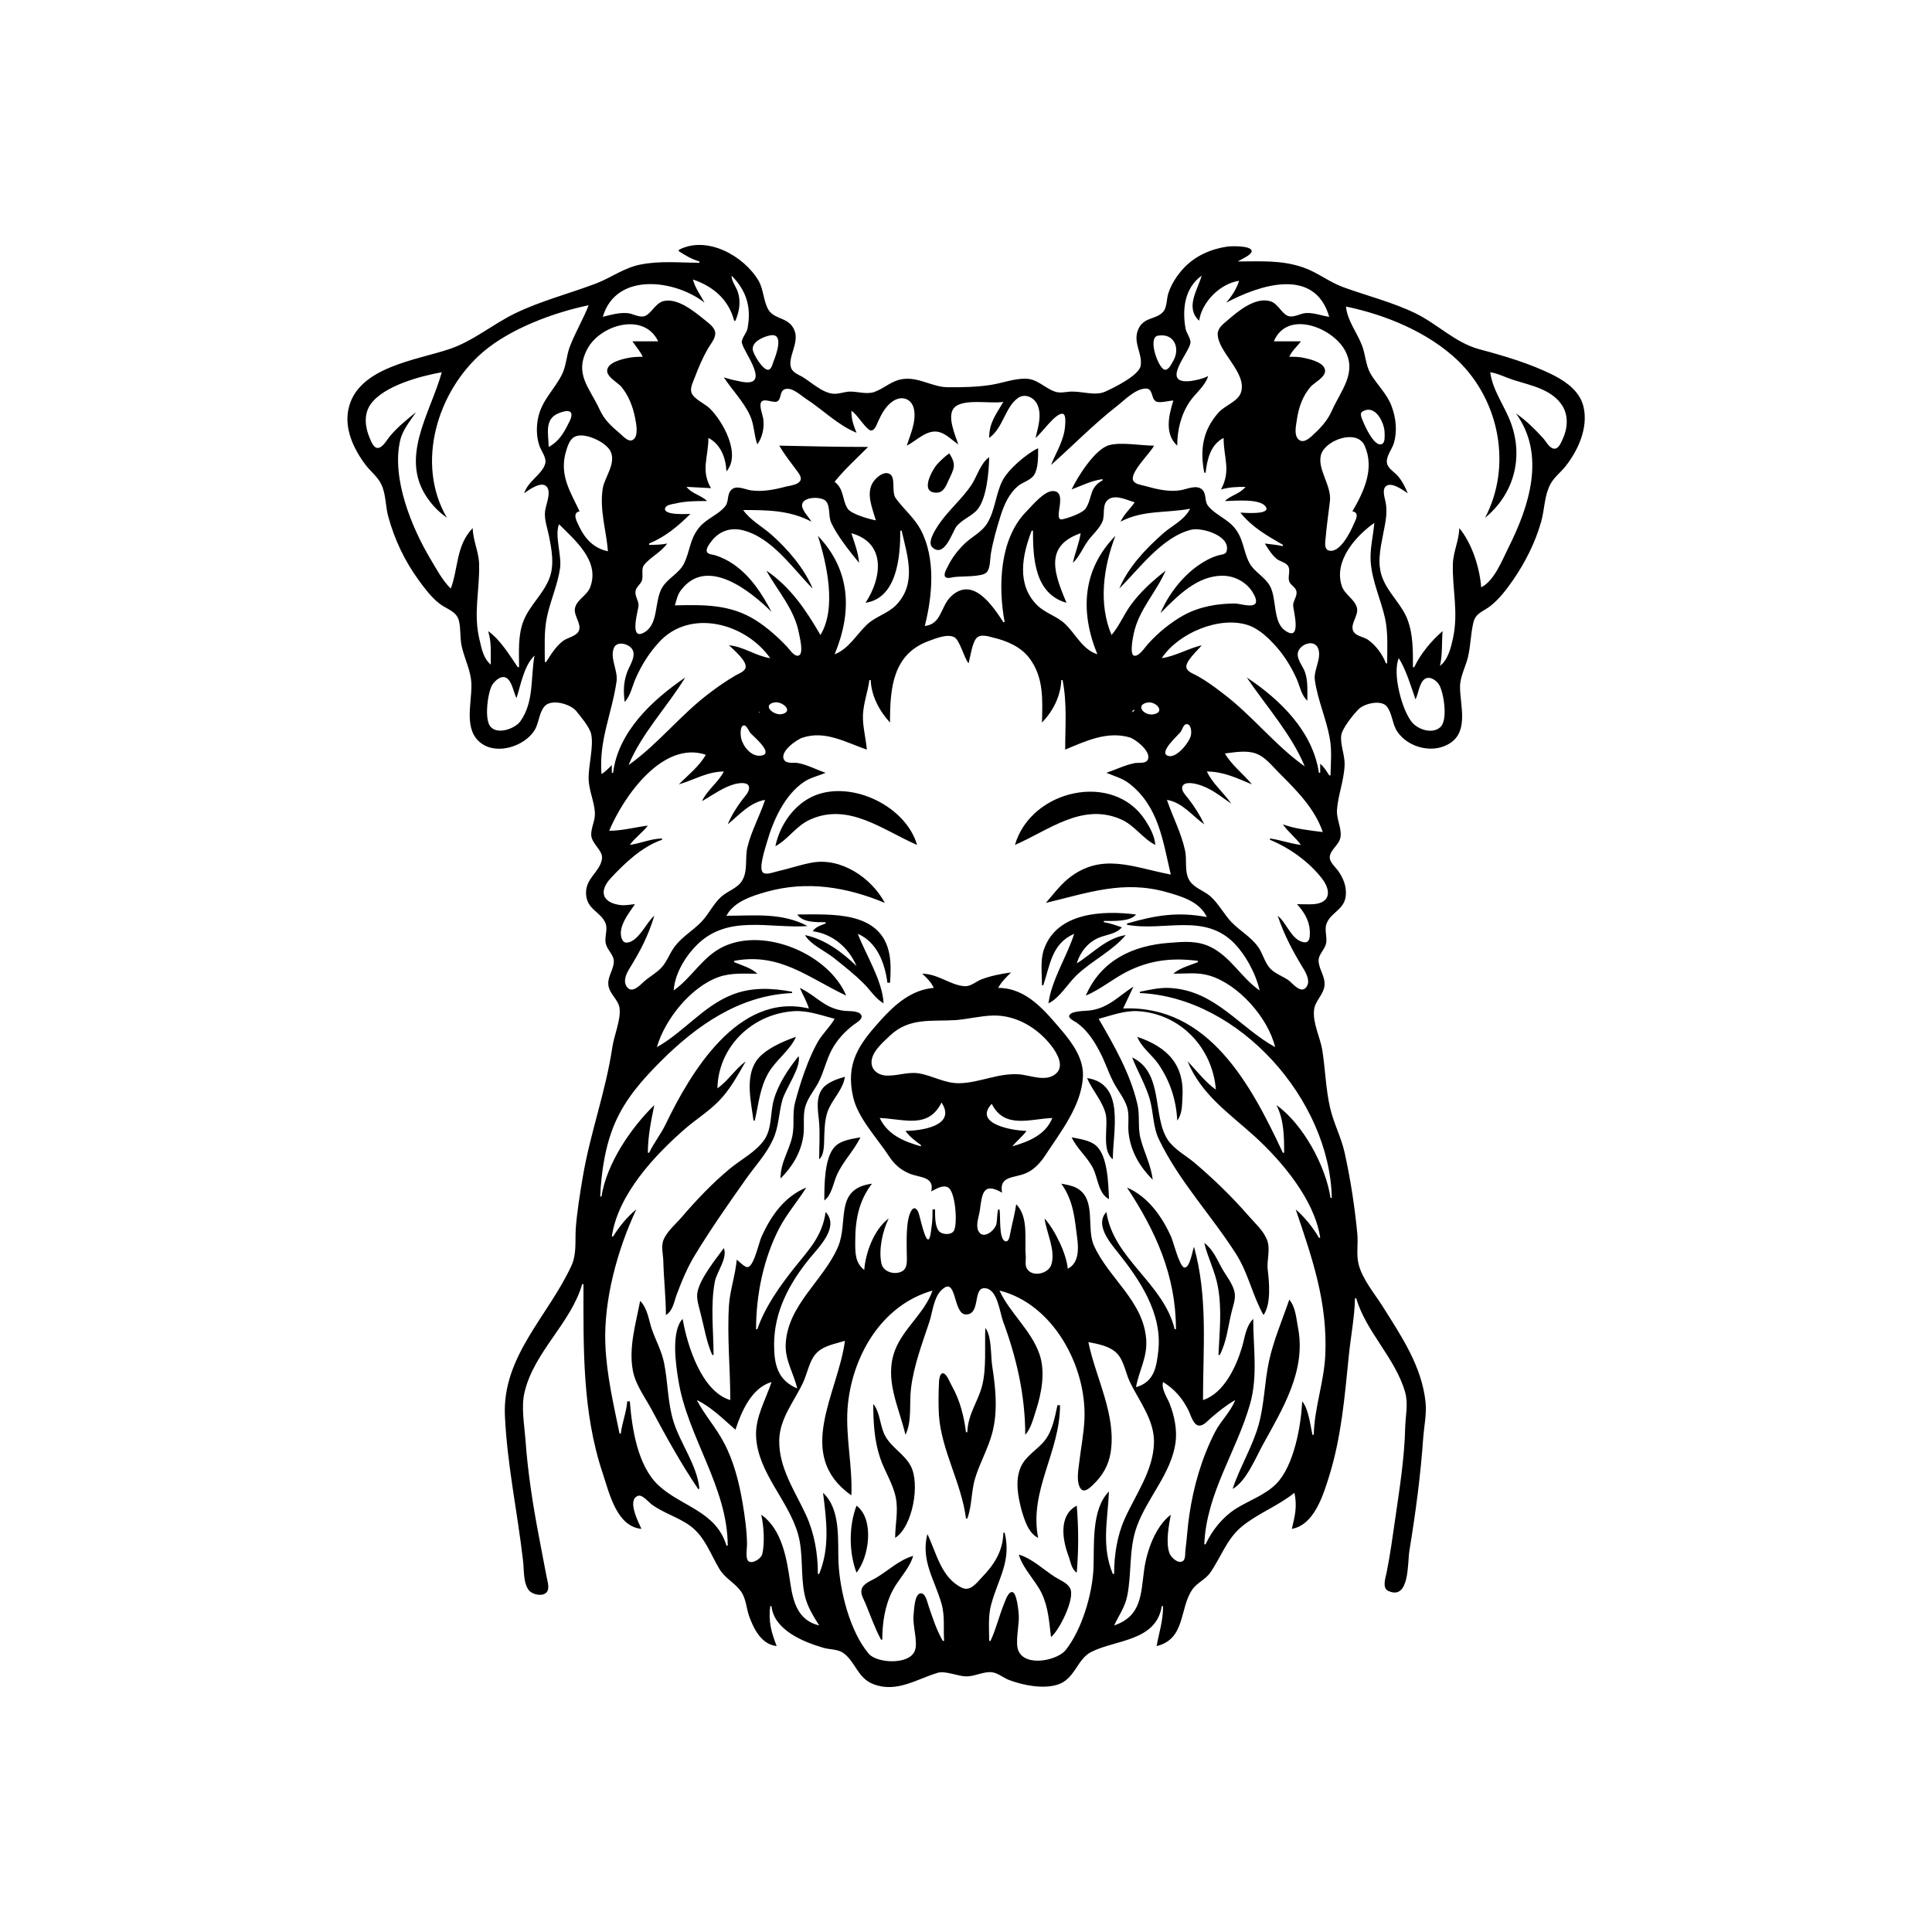 <?xml version="1.0" encoding="UTF-8"?>
<svg xmlns="http://www.w3.org/2000/svg" xmlns:xlink="http://www.w3.org/1999/xlink" width="1500pt" height="1500pt" viewBox="0 0 1500 1500" version="1.1">
<g id="surface1">
<path style=" stroke:none;fill-rule:nonzero;fill:rgb(0%,0%,0%);fill-opacity:1;" d="M 527 194 L 527 195 C 531.996 198.297 537.227 201.336 543 203 L 543 204 C 527.355 204 512.594 202.312 497 205.449 C 484.371 208 474.785 215.422 463 220 C 442 228 420.23 233.473 400 243.258 C 382.57 251.691 367.441 264.773 349 271 C 323.258 279.684 278 285 270.68 317 C 267 332.707 274.621 348.754 283.898 361 C 287.762 366.098 293.289 370.164 296 376 C 299.77 383.715 299.191 393 301.426 401 C 306.27 418.719 313.969 435.094 324.746 450 C 329.371 456.398 334.754 463.598 341 468.473 C 346.605 473 354.418 474.297 356.316 482.004 C 357.914 488.496 356.984 495.395 358.5 502 C 360.828 512.148 366 521.371 366 532 C 366.223 546.695 359.629 567.172 374 577.352 C 386.473 586.18 407.371 579.227 415 567 C 418.508 561.391 418.43 553.293 422.852 548.316 C 428.25 542.25 443 546.68 447.391 552.043 C 450.914 556.48 457.82 564.539 459 570.016 C 461 579.598 456.953 593.793 457 604 C 457 613.434 461.391 622 461.891 631 C 462.211 637 459 642.16 459 648 C 459.172 655.293 468.496 660.246 467.352 667 C 465.602 677.352 454.496 681.695 455 694 C 455.594 706.492 466.59 707.715 470.242 717.094 C 472 722 469 728 470.43 733 C 471.742 738.023 476.898 741.484 476.566 747 C 476.191 753.223 471.508 758.547 472.367 765 C 473.277 771.812 480 776 481 782.574 C 482.223 791.441 476.754 804 475.422 813 C 470.305 847.562 458.176 879.781 452.434 914 C 450.23 927.148 448 940.699 447 954 C 446.41 964 447.867 973.625 443.512 983 C 425.445 1022 390 1053 392 1099 C 393.695 1136.816 401.672 1173.543 406 1211 C 407 1218.059 405.988 1229 410.703 1234.773 C 413.324 1238.012 421 1239.77 424.254 1236.398 C 426.914 1233.625 425.203 1228.273 424.551 1225 C 422.555 1215.012 420.734 1205.004 418.805 1195 C 413.828 1169.215 409.715 1143.18 407.91 1117 C 407 1105.492 404.574 1092.312 407.234 1081 C 414.68 1049.383 443.215 1027.496 452 997 L 453 997 C 453 1046.465 452 1096.457 468 1144 C 473 1159.094 478.742 1185.266 498 1187 C 496 1182.469 486.367 1164.355 495.418 1161.348 C 498.812 1160.219 503.566 1166.297 506 1168.074 C 515.27 1174.832 526.766 1178 536 1184.762 C 547.281 1193.164 551.523 1206.383 558.453 1218 C 562.918 1225.484 570.195 1228.652 575 1235.184 C 579.211 1240.551 579.426 1248.766 581.695 1255 C 585.32 1265 591.355 1276.801 603 1278 C 598.734 1267 596.508 1258.824 598 1247 L 599 1247 C 600.895 1265.508 623.531 1274.695 639 1279.277 C 644 1280.797 650.566 1280.254 654.957 1283.516 C 664.367 1290.5 665.762 1302.773 678 1307.531 C 696 1314.555 711.535 1303.746 728 1298.766 C 734 1297 743.461 1301.398 750 1301.547 C 756.742 1301.695 763.438 1297.637 770 1298.316 C 774.828 1298.816 779.418 1303 784 1304.562 C 794.844 1308.523 809.676 1311.469 821 1308 C 834.602 1303.715 836 1288.5 847 1282.688 C 865.613 1273 897.707 1274.531 902 1247 L 903 1247 C 903 1258.645 899.977 1267 898 1278 C 920.609 1272.566 915.562 1248.75 925.727 1234.09 C 929.406 1228.785 935.891 1226.391 939.641 1221 C 948 1209 952.301 1195.074 964 1185.324 C 976.48 1175 992.27 1169.262 1005 1159 C 1007.227 1169.789 1005.434 1176.48 1003 1187 C 1020.352 1184 1027.418 1160.648 1031.973 1146 C 1041.445 1115.559 1044 1084.523 1047.172 1053 C 1048.605 1038.148 1051.691 1023 1052 1008 L 1053 1008 C 1060.496 1034.02 1083.348 1054.266 1090.961 1081 C 1093.477 1090 1091.234 1099.059 1091 1108 C 1090.43 1132 1086.68 1155.352 1083.27 1179 C 1081.258 1193 1079.316 1207.148 1076.551 1221 C 1075.715 1225.199 1072.84 1233 1078 1235.258 C 1094.523 1242.664 1092.719 1213.352 1094.246 1204 C 1099 1175 1103 1145.422 1105 1116 C 1105.699 1107.137 1107.676 1098 1106.828 1089 C 1104 1060.793 1088 1037.383 1073.32 1014 C 1067 1004.121 1058 993.375 1054.926 982 C 1052.828 974.246 1054.582 966 1053.828 958 C 1051.82 937 1048.566 915.707 1043.984 895 C 1041.328 883 1035.402 872.004 1032.652 860 C 1029.254 845.172 1029 830 1026.566 815 C 1024.934 805.305 1019 794 1020.254 784 C 1021 777 1027.723 772.215 1028.363 765 C 1028.977 758.105 1023.98 752.59 1023.746 746 C 1023.57 741.156 1028.25 737.555 1029.441 733 C 1030.793 728 1028 722 1029.934 717.094 C 1033.203 708.203 1044 706.449 1044.906 695 C 1045.445 688.008 1042.883 681.586 1038.84 676 C 1036.656 673 1031.898 669.105 1032.441 665 C 1033.254 659 1040.379 655.711 1040.879 649 C 1041.391 642.191 1037.672 636 1038 629 C 1038.816 617.258 1043.488 606.051 1043.961 594 C 1044.258 586.379 1040.484 578.438 1041.316 571 C 1041.922 565.641 1051.199 554.004 1055.211 550.277 C 1059.539 546.258 1072 543.148 1076.527 548.293 C 1081 553.605 1080.871 562.121 1084.852 568 C 1093.582 581 1114 585.789 1126.957 576.199 C 1140.262 566.336 1133.41 546.66 1133.574 533 C 1133.672 525 1137.961 517.676 1139.766 510 C 1141.852 501.121 1141.781 492 1144 483 C 1145.898 475.746 1151.699 474.766 1157 470.609 C 1163.844 465.246 1169.332 458.078 1174.277 451 C 1183.969 437.129 1191.965 421.32 1196.57 405 C 1199.23 395.574 1199 384.797 1203.676 376 C 1206.543 370.531 1211.711 366.789 1215.48 362 C 1225.293 349.551 1233.188 332.191 1229.473 316 C 1226.809 304.41 1217 297 1207 291.758 C 1188.348 282.266 1168 276.359 1148 271 C 1129.539 265.789 1115.91 251.504 1099 243.258 C 1081 234.547 1061.602 229.77 1043 223 C 1032 219 1023 211.543 1012 207.695 C 994.926 201.738 978.582 203 961 203 C 963.23 201.523 971.793 198 971.793 195 C 971.793 190.539 955.754 191.035 953 191.43 C 940.352 193.234 928 198.605 919.172 208.039 C 913.812 213.727 909.402 220.535 907 228 C 905.754 232.004 906 238.438 903.398 241.695 C 897.762 248.586 887.848 245.609 883.613 256 C 879.422 266.289 887.234 274.453 885.59 284 C 884.297 291.508 864.566 301.184 858 304.094 C 850.348 307.488 840.211 303.812 832 304.016 C 827.617 304.121 823.277 305.547 819 304.027 C 810.57 301.039 805.559 294.117 796 294.004 C 786.945 294 778.812 297.238 770 298.715 C 759 300.547 747 300.715 736 300.66 C 724.27 300.602 713.973 293 702 294.172 C 692.391 295.117 687.418 301.148 679 304.262 C 673.172 306.414 666 304 660 304.016 C 655.656 304.117 651.301 306.035 647 305.695 C 638.465 305.02 630 296.832 623 292.605 C 620 291 615.766 289.234 614.363 286 C 611 278.051 620.535 266.703 617 257 C 613 246.098 602 248.465 596.938 241 C 592.738 234.578 593 225 588.98 218 C 577.535 198.566 548.793 182.562 527 194 M 961 203 L 960 204 L 961 203 M 568 214 C 579.664 225.766 583.484 238.73 580.383 255 C 579.723 258.461 576 262.367 575.918 265.453 C 575.75 271.184 598 298.125 579 296.812 C 576.652 296.652 574.293 296.082 572 295.574 C 568.637 295 565.312 294 562 293 C 568.547 303 577.645 312.141 582.484 323 C 585.609 330.008 585.387 338 588 345 C 592 339.379 593.551 332 592.57 325 C 592 321.809 589.523 315.629 590.777 312.602 C 592.492 308.465 600.473 313.238 603.438 311.672 C 607 309.715 605 303.012 610 302 C 615.383 300.789 621.984 307.172 626 309.785 C 639.262 318.422 650.188 329.832 665 336 C 662.594 330.133 661 325.398 661 319 C 665.262 321.004 673 334.82 676.637 334.23 C 679.469 333.762 680.855 329.184 681.855 327 C 684.508 321.23 687.656 315.367 693 311.652 C 700 306.762 708 309.336 709.672 318 C 711.379 327.484 706.863 337.195 704 346 C 711.922 342.059 720.227 332.43 730 335.703 C 735.23 337.453 739.465 342.004 744 345 C 741.789 338.199 734.953 323.082 740.742 316.652 C 747.777 309 769.414 313.777 779 312 C 773.223 322.004 768 328 768 340 C 778.871 332.277 780.258 316.258 790.328 309.008 C 795.668 305.164 802.785 308.504 805.348 314.016 C 809.18 322.273 805.887 331.75 804 340 C 808.707 336.414 819 321.207 824.695 321.207 C 828 321.207 827 329 826.91 331 C 826 342.086 820 351.031 816 361 C 833 346.031 849 329.43 867 315.426 C 872.918 310.805 881 302.297 888.98 301.676 C 895.672 301.152 893.332 309.449 897.562 311.672 C 900.5 313.219 907.547 311.012 911 311 C 907.371 322.422 904 337 914 346 C 914 334.086 916.863 322.016 923.598 312 C 928.227 305.113 935.418 300.086 938 292 C 935 293.473 932.223 294.34 929 295 C 926.68 295.469 924.367 296 922 296 C 902 296.805 923.324 273.695 924.273 266.172 C 924.676 263 921 258.418 920.438 255 C 917.816 240 919.664 223.598 933 214 C 929.762 225.242 920 238.762 931 249 C 933.191 234.367 947.34 220.195 962 218 C 960 224.445 956.316 230 952 235 C 976.953 221.719 1020.582 206.445 1032 246 C 1025.895 245.102 1020.293 242.723 1014 243.043 C 1009.777 243.262 1005.273 246.367 1001 245.59 C 995.363 244.516 992.684 235.645 986 233.793 C 974.324 230.559 961 241.781 953 248.73 C 949.902 251.395 945.559 254.477 945.441 259 C 945 273.09 968.836 289.617 963.383 305 C 961 311.645 950.902 315 946.301 320.039 C 933.719 334.023 931.547 349.191 935 367 L 936 367 C 937.348 356.406 939.75 345.336 950 340 C 950 355.656 955.957 365.074 948 380 C 954.414 378.195 960.375 378 967 378 C 962.688 383.496 955.809 384.336 951 389 C 957.828 389 978.578 386.648 982.824 393.598 C 986.699 400 965 398.043 963 398 C 972.422 409.598 983.391 415.641 996 423 L 996 424 C 991.43 423 986.66 422.59 982 422 C 984.605 426.152 987.227 430.543 991 433.723 C 993.629 436 998 436.426 999.973 439.305 C 1002.43 443.133 999.277 448 1001.219 452 C 1002.551 454.633 1006 456.059 1006.578 459.184 C 1007.215 463 1004 466.32 1003.996 470 C 1003.879 473 1011.512 499.703 997.328 489.254 C 988.215 482.539 991.277 464.426 986 455 C 982 447.746 973.656 444 970 437 C 965 427.457 965.695 418 957.816 409 C 952.242 402.656 942.621 399 937.859 392.609 C 935 389 936.895 383.742 933.566 380.316 C 929.266 376 922 379.648 917 380.535 C 907.699 382.18 897.922 379.824 889 377.289 C 886.359 376.539 881.66 376.035 880 373.488 C 876.312 367.453 893.305 351.672 896 346 C 885.816 346 870.566 343 861 345.668 C 850 348.812 836.66 370.191 832 380 C 839.883 377 847.547 373.141 856 372 L 856 373 C 845.574 378.426 848.242 386.543 842.977 394.723 C 840.598 398.414 829.32 402.234 825 403.152 C 816.504 405 829.742 382.105 817.945 381.254 C 810.883 380.738 801.402 392.551 797 397 C 776 418.172 774.824 455.117 780 483 L 779 483 C 770.773 470.57 755.312 446.699 738.184 463.215 C 730.215 471 731 484.652 718 486 C 724 462.434 726.602 433.223 714.676 411 C 709.762 402 701.613 395.285 695.559 387 C 691.852 382 695.711 370.828 690.836 368.043 C 686.23 365.41 680.535 370.574 678 374.09 C 672 383 677.383 394.707 680 404 C 674.984 403.105 660.727 399.156 658 394.773 C 653.562 387.523 655.684 380.262 648 374 C 655.633 364.535 665.359 355.641 674 347 C 650.859 347 628 346.477 605 346 C 609 352.789 613.645 358.684 618.336 365 C 619.914 367.129 623 370.703 621.184 373.488 C 619.328 376.277 613.977 377 611 377.625 C 601.91 380 592.43 382.047 583 380.699 C 578.328 380.031 571.598 376.332 567.652 380.438 C 564.324 384 565.98 389.102 563.258 392.777 C 558.535 399.152 548.812 402.562 543.301 409 C 535.199 418.461 535.949 428 530.82 438 C 527 445.242 518.492 449 514.215 456 C 507.953 466.297 511.449 483.727 500.996 490.508 C 487.598 499.199 495.801 473 495.789 470 C 495.777 466.207 492.848 462.809 493.422 459.016 C 493.922 455.715 497 454 498.258 451 C 499.734 447.25 497.574 442 500 438.727 C 504.672 432.695 513 429 518 422 C 513.301 423 508.77 423 504 423 L 504 422 C 516.551 416.777 526.461 408.535 536 399 C 533.258 399 514.301 400.344 516.461 394.32 C 517.34 392 521.871 391.375 524 391 C 532.277 389 540.562 389 549 389 C 544.191 384.336 537.312 383.496 533 378 L 552 379 C 543.898 365.117 550 355 550 340 C 559.641 345.008 563.547 355.586 564 366 C 575.684 352.562 561 326.746 550.996 317.039 C 547.297 313.465 538.531 309.742 536.836 304.816 C 535.605 301.238 538.18 296.301 539.426 293 C 542.238 285.547 545.473 278 549.426 271 C 551.422 267.516 555.254 263.188 555.328 259 C 555.41 254.32 550.203 251 547 248.262 C 539 241.832 526 231 515 233.805 C 508.215 235.598 505 245.355 498.957 245.746 C 494.922 246.008 491 243.406 487 243.094 C 480.68 242.605 474 244.43 468 246 C 478.41 210.625 524.66 217.328 547 235 C 543.832 229.047 539.664 223.605 538 217 C 553.848 222.395 565.711 232.598 570 249 L 571 249 C 573.93 241.805 575.324 234.66 572.945 227 C 571.59 222.629 567.953 218.594 568 214 M 457 237 C 452.754 248 446.656 258.031 442.461 269 C 439.719 276.168 439.707 284.113 436.18 291 C 430 303 420.938 310.477 417.887 324 C 416.305 331.031 416.43 339.148 418.762 346 C 420.168 350.141 424.578 355.406 423.293 360 C 420.934 368.395 409.789 373.516 407 383 C 410.445 380.379 421 372.668 424.816 378.32 C 427.957 383.062 423.711 392 423.176 397 C 422.48 403.594 424.945 409.633 426.195 416 C 428.316 426.809 430.609 438.391 426.531 449 C 421.855 461.176 411.223 470 406.465 482 C 402 493.414 403 506.004 403 518 L 402 518 C 395.551 508.566 388.402 496.641 379 490 C 381.656 498.398 381 507.293 381 516 C 375.402 511.199 374 504 372.375 497 C 367.281 476.367 372.492 458.465 371.984 438 C 371.746 428.438 367.199 419.594 367 410 C 354 423.582 356 440.664 350 457 C 343.477 450.586 338.863 441.816 334.199 434 C 319.512 409.371 303.91 371.297 310.68 342 C 312.629 333.574 318.371 327.027 323 320 C 315.648 326 308.473 331.719 302.465 339 C 300.32 341.598 297 347.793 293.207 347.793 C 290 347.793 288 342.324 287 340 C 283.477 331.82 282.258 321.707 287.648 314 C 297.742 299.57 326.34 292 343 289 C 334 321.484 308.648 356.711 333.527 389 C 337.277 394 341.992 398.473 347 402 C 322.402 360 339.449 303.73 375 273.301 C 396.195 255.16 429.871 242.613 457 237 M 1153 402 C 1175 384.066 1182.918 356.023 1173.301 329 C 1168.465 315.402 1158.961 303.559 1157 289 C 1163.312 290 1168.949 293.047 1175 295 C 1188.43 299.246 1204.809 302.152 1213 315 C 1218 323 1217 333 1213.219 341 C 1211.953 343.691 1209.965 349.215 1206 348.25 C 1202.582 347.391 1200.168 342.457 1197.906 340 C 1191.582 333.125 1184.727 326.281 1177 321 C 1200.203 353 1187.535 392.504 1171.246 425 C 1166.328 434.809 1160.184 451 1150 456 C 1148.781 440.57 1142.906 422.059 1133 410 C 1132.801 419.594 1128.254 428.438 1128 438 C 1127.523 457.758 1132.406 475.016 1128.195 495 C 1126.574 502.695 1124.383 512 1118 517 C 1120 508.453 1119.309 498.781 1120 490 C 1111.328 497.5 1102.922 507.598 1098 518 L 1097 518 C 1097 505.621 1097.246 492.754 1092.77 481 C 1088.289 469.254 1078 460.695 1073.465 449 C 1069 438.035 1071.645 426.184 1073.805 415 C 1075.434 406.555 1077.438 398.562 1075.805 390 C 1075.176 386.715 1072.988 380.516 1075.758 377.758 C 1080 373.477 1089.348 380.594 1093 383 C 1090.926 378.016 1088.488 373.062 1084.816 369.039 C 1082 366.055 1077.199 363.406 1076.762 359 C 1076.258 354 1080.82 348.711 1082.215 344 C 1085 334.434 1083.801 324.219 1080.293 315 C 1076.699 305.559 1069 298.633 1064 290 C 1060.258 283.309 1060.172 275.129 1057.387 268 C 1053.516 258.098 1046 248.762 1045 238 C 1075.852 244.367 1109 258 1131.996 280.039 C 1164.516 311.496 1173.898 362.281 1153 402 M 511 265 L 491 265 C 493.676 269.047 497 272.555 499 277 C 494.918 277.004 491 277.148 487 278.016 C 482.316 279.027 471.887 281.488 471.395 287.578 C 470.996 292.547 479.504 297 482.32 300.172 C 488 307 491.27 315.48 492.996 324 C 493.867 328.293 496 338.238 491.684 341.289 C 488.195 343.703 484.367 339.219 482 337.152 C 475 331.188 469.406 326.402 465.566 318 C 457.684 300.77 445.676 290.598 455.984 271 C 465.93 252.102 500 242.035 511 265 M 1001 277 C 1003 272.375 1007 269.145 1010 265 L 989 265 C 999.488 240.297 1034.512 254.238 1044.199 272 C 1053.816 289.633 1040.922 303.305 1033.996 319 C 1030.496 327 1024.434 333.18 1018 339 C 1015.488 341.121 1011.695 344.074 1008.434 341.383 C 1004.332 338 1006.246 330.445 1006.871 326 C 1008.188 316.625 1011.309 307.391 1017.668 300.176 C 1020.598 297 1028.793 293 1028.793 288.004 C 1028.793 281.66 1017.676 279 1013 278 C 1009 277 1005 277 1001 277 M 597.996 260.383 C 609.281 258.297 602.383 276 600.426 281 C 599.738 282.801 598.957 286.688 596.621 287.078 C 592.426 287.781 584.469 274.59 584.379 271.004 C 584.223 265 593 261.297 597.996 260.383 M 899 260.617 C 912 258.383 916.363 270.812 910.988 280 C 909.695 282.215 907.828 286.633 904.922 287.078 C 899.914 288 890.449 262.102 899 260.617 M 426 347 C 425.918 337.223 422.227 325.234 434 320.715 C 436 320 440.961 318 442.957 320.031 C 445 322.262 442.277 327 441.242 329 C 437.648 336.367 433.473 343.121 426 347 M 1057.645 319.605 C 1068 313.262 1075 328.715 1075 336 C 1074.992 338.172 1075.594 343.484 1073 344.695 C 1067.203 347.621 1059.68 330.77 1058.203 327 C 1057.5 325.199 1055.297 321.043 1057.645 319.605 M 472 428 C 461.301 425.762 454.434 418.734 449.785 409 C 447.938 405.129 443.855 398.133 450 397 C 442.902 382 434.574 369.477 439 352 C 440.316 347.566 441.766 341.566 446 339.18 C 453.551 335.086 470.215 343.184 473.82 350.039 C 478.75 359.418 469.668 370 468 379 C 465.32 395.789 470.68 411.418 472 428 M 1050 397 C 1055.656 398.035 1052.852 403.109 1051 407 C 1048.574 412.816 1040 430.418 1031.316 427.293 C 1028 426.145 1028.926 420.582 1029.172 418 C 1030 408.316 1031.414 398.66 1032.57 389 C 1034 376.633 1021.711 363.246 1026 352.004 C 1030.461 341.082 1053.715 333.156 1059.473 346 C 1067.441 363.785 1058.906 381.754 1050 397 M 806 348 C 797 352.125 782 365 777.902 374 C 773 384.305 772.531 396.121 766.648 406 C 762.414 413.109 754.801 416.461 749 422.039 C 743.578 427.266 739 433.25 735.762 440 C 734.871 441.797 732.211 446.016 734 448 C 735.527 449.434 739.242 448.238 741 448 C 746.316 447.277 762.496 448.102 765.992 444.398 C 769 441.152 768.59 434.16 769.285 430 C 770.965 420 773.945 409.695 777 400 C 779.66 391.723 783.426 383.305 790.172 377.527 C 793.957 374.285 800 373.082 802.859 368.785 C 806.258 363.496 805.984 354.094 806 348 M 737 352 C 733.688 354.332 730.844 357.066 728 360 C 723.992 364.234 713 383.492 727.996 382.453 C 732.727 382.125 734.773 376.625 736.434 373 C 740.586 364 742.906 361 737 352 M 768 355 C 761.344 359.359 758.359 370.469 753.906 377 C 746.656 387.625 736.422 396.152 729 407 C 726.734 410.367 719.48 421 723.898 425 C 733.316 433.453 739.426 413 742.418 409.004 C 747 403 754.855 400.816 759.352 395 C 766.18 386 767.773 366.004 768 355 M 667 437 C 666.352 429.059 663.449 421.527 661 414 C 688 421.41 684.844 448.508 672 468 C 696.73 464.277 699 431.625 699 412 L 700 412 C 704.523 431.551 712 453.031 695.699 469.816 C 689.293 476.391 679.727 478.613 673 485.039 C 664.875 492.805 658.891 503.812 648 508 C 661.582 475.336 660.789 443 635 416 C 641.875 437.496 649.738 472.141 637 493 C 625.703 473.648 614 456.004 595 443 C 604 459.262 616.957 473.117 620.387 492 C 620.914 495 624.391 508.312 619.695 509.078 C 616.32 509.629 612.918 504.043 610.961 502 C 603.738 494.461 595.805 487.359 587 481.699 C 567 469 546.551 469.535 524 470 C 525.172 466 526 461.582 528.801 458.094 C 549 431.465 583 459.195 599 475 C 591.664 461.055 583 447.656 570 438.441 C 565.438 435.234 560.348 432.66 555 431.043 C 553.336 430.539 549.477 430.398 548.816 428.402 C 547.941 425.746 551 422 552.527 420.004 C 558.629 412.168 567.391 409.301 577 411.762 C 599.629 417.559 615.352 441.352 631 457 C 624.281 441 611.863 426.656 599 415.176 C 591.66 408.621 582.766 404.18 577 396 C 595.758 396 612.988 396.09 630 405 C 628 401.367 621.75 395.613 622.828 391.277 C 624.281 385.43 638.223 385.309 641.398 389.277 C 644.805 393.539 643 401.023 645.414 406.004 C 650 416 659.969 428.441 667 437 M 881 390 C 877.371 395.16 872.75 399.223 870 405 C 887.52 395.82 905.234 398.484 924 395 C 919.395 404 910.23 407.82 903 414.184 C 889.605 426 875.977 440.332 869 457 C 884.617 441.383 902.465 416.727 925 411.238 C 932.98 409.297 956.309 416 952.184 428.41 C 951.5 430.488 947.734 430.672 946 431.156 C 940.207 432.777 934.898 435.758 930 439.211 C 917.543 448 906.875 462 901 476 C 914.309 462.691 929.66 446.516 950 447.016 C 958.914 447.234 968 452.215 972.637 460 C 973.805 462.008 976.191 466.035 974.785 468.398 C 972.609 472.055 962.445 468.578 959 468.57 C 945 468.551 931.234 471 919 477.664 C 908.906 483.258 898.965 491.402 891.285 500.004 C 889 502.402 884.484 509.805 880.602 509.078 C 876.773 508.363 879.684 494.48 880.211 492 C 884.203 473.223 897.625 460.094 905 443 C 894.762 451.129 885.461 459.328 877.746 470 C 872.453 477.32 868.895 486.215 863 493 C 852.617 468.559 856.773 440 866 416 C 840.18 442.363 838.539 475.184 852 508 C 840.352 504.281 835.223 492.219 826.828 484.301 C 820.434 478.266 811.434 476.066 805.184 469.816 C 789 453.637 793.688 431 801 412 L 802 412 C 802 433.258 803.211 461 828 468 C 818.914 446.176 810 424.012 839 414 C 837.848 421.809 834.602 429.254 833 437 C 838 432.277 840.562 425.605 844.594 420 C 848.172 415.031 853.461 410.688 855.91 405 C 858.266 399.539 855 391 861.227 387.316 C 867 384 875.184 388.414 881 390 M 1067 406 C 1066.23 415.742 1063.492 426.246 1064.184 436 C 1065.273 451.348 1072 465.148 1075.34 480 C 1077.824 491.473 1077 503.332 1077 515 L 1076 515 C 1073.414 508 1068.188 501 1062 496.648 C 1058.855 494.445 1053.18 494 1051 490.582 C 1047.496 485.109 1055 478.012 1053.551 472 C 1051.883 465.164 1044 461.75 1041.789 455 C 1035.27 435.719 1052.352 416.316 1067 406 M 434 407 C 446.695 419.695 465.977 435.699 458.184 456 C 455.73 462.395 448 465.363 446.449 472 C 444.98 478.02 452.496 485.098 448.969 490.582 C 446.691 494.121 440.348 495.172 437 497.707 C 431.492 502 427.641 508.195 424 514 L 423 514 C 423 502.336 422.258 490.488 424.664 479 C 427.348 466.191 433 454.012 434.84 441 C 436.18 431 430.492 416 434 407 M 598 511 C 586.883 509.336 577.363 502 566 501 C 569.266 504.293 580.703 513.559 578.742 518.785 C 577.672 521.648 573.406 523.023 571 524.453 C 564 528.555 557.426 533.074 551 538 C 528.57 554.719 510.746 578 488 594 C 498.406 569.008 517.938 549 532 526 C 506.465 543.461 480 568 476 600 L 475 600 L 475 594 C 472.453 596.574 470 599.203 467 601 C 464.902 574.441 475 554.516 478.699 529 C 479.895 520.691 473.371 511 476.602 503.109 C 479 497 489.379 500 491.395 505.105 C 493.52 510.5 488.594 517.09 486.863 522 C 484 530 483.965 536.797 485 545 C 489.633 540.211 491 532.07 493.859 526 C 498.223 516.211 504 507.016 511.289 499.016 C 535.312 472.078 578.688 483.605 598 511 M 1015 544 C 1015 536.617 1015.605 529.109 1013.25 522 C 1011.703 517.332 1006.852 512.141 1007.617 507.004 C 1008.59 500.516 1020 495.805 1023.258 503.109 C 1026.57 511 1019.695 520 1020.844 528 C 1023 543.375 1029.617 557.746 1032.387 573 C 1034.207 583.027 1033.207 592 1033 602 L 1032 602 C 1029.914 598.609 1028 595.551 1025 593 L 1025 600 L 1024 600 C 1019.293 568.016 994 543.199 968 526 C 983.18 548.504 1002.48 569.738 1013 595 C 989.934 578.75 971.809 555 949 538 C 942.883 533.285 936.648 528.676 930 525 C 927.348 523.355 922.434 522 921.258 518.785 C 919.398 514 930.195 504.723 933 501 C 922.434 503.445 912.73 509.414 902 511 C 914.598 491.723 946.582 478 969 485.363 C 978 488.414 985.562 496 991.699 503 C 997.855 510.184 1002.809 518.387 1006.688 527 C 1009.301 532.797 1010.176 539.59 1015 544 M 809 561 C 817.613 552 823.449 540.633 824 528 L 825 528 C 828.578 546.449 827 563.449 827 582 C 842.836 575.414 859.441 567.457 877 572.492 C 881.633 573.824 894.852 584.129 890.867 590.258 C 889.184 593 883.637 592 881 592.465 C 873.344 594 866.316 597.523 859 600 C 865.348 602.73 871.41 604.113 877 608.52 C 899.812 626.484 902.863 653.23 909 679 C 879.98 673.531 854.984 661.164 829 682.465 C 822.43 688 817.535 694.645 812 701 C 844.664 693.258 872 683.055 906 692.711 C 917.867 696.082 931.301 700.055 937 712 C 914 707.684 896.977 710.719 875 717 L 875 718 C 904.188 723.418 935.387 708.258 958.91 733.016 C 963 737.441 966.75 742.652 969.688 748 C 973.34 754.645 976.289 761.605 978 769 C 963.91 759.359 955.652 743 940 735.273 C 929.633 730.16 919 731.098 908 732 C 879.523 734 854.793 745.633 843 773 C 854.363 768.242 863.957 760 875 754.371 C 893.191 745.277 910.223 743.488 930 746 L 930 747 C 924 749.449 915.562 751.668 911 756 C 920.453 756 929.707 754.672 939 757.441 C 961.539 764.156 984.594 790.23 990 813 C 961.762 797.262 943.809 769.473 909 767.09 C 900.84 766.531 892.926 768.363 885 770 L 885 771 C 962.477 774.324 1032.438 854.309 1034 930 L 1033 930 C 1029.352 905.289 1011.48 872.426 991 858 C 996.895 869.188 997 882.637 997 895 L 996 895 C 971.312 842.188 938.387 780.148 872 783 L 880 766 C 868.41 773.359 861.168 782.176 847 784.41 C 843.465 785 831.984 784.535 830.207 788.305 C 829 790.578 834.664 793.094 836 794.043 C 843.492 799.371 848.754 807.027 853 815 C 857.535 823.008 860.238 832 864.371 840 C 867.816 846.77 873 852.555 875.211 860 C 877 866.438 875.434 873.422 876.289 880 C 878 894.195 885 906.004 895 916 C 893.469 904 888.504 895.387 885.52 884 C 883.18 875.082 885.223 866 883 857 C 877.379 833.098 865 811.789 853 791 C 863.191 788.355 873.309 784.34 884 785.09 C 916.996 787.398 941.461 813.816 944 846 C 935.758 840.176 929 831.16 922 824 C 932.848 850.047 953.957 864 974 882.172 C 995.191 901.438 1020.656 931.582 1025 961 L 1024 961 C 1019.43 953 1012.98 945.039 1006 939 C 1018.879 977.066 1030.758 1011 1028.961 1052 C 1028 1073 1020.43 1093.203 1020 1114 L 1019 1114 C 1017.27 1106.523 1016 1093.746 1011 1088 C 1010.188 1107 1004.586 1138.125 990.906 1152 C 982 1161 969.387 1165 959 1171.695 C 949 1178.238 941 1188.234 936 1199 L 935 1199 C 936.715 1159.039 960 1127.152 970.57 1090 C 976.695 1068.383 973 1046.023 973 1024 C 967.188 1029.758 966.523 1038.477 964.277 1046 C 959.773 1061.117 950.211 1081.824 934 1087 C 934 1047.301 937.93 1006.805 927 968 C 925.797 971 923.789 985 919.406 984.078 C 915.883 983.383 911 964.574 909.574 961 C 902.609 945.004 891.465 929.105 875 922 C 897.398 956.004 913 990.445 913 1032 L 912 1032 C 903.539 996.379 864.363 977.316 859 941 C 849.98 950.625 861.484 964.355 867.602 972 C 884.922 993.66 902.605 1019.758 899.285 1049 C 897.84 1061.742 896 1073 882 1077 C 884.32 1064 890.891 1054 889.91 1040 C 887.816 1010.121 860.816 992.609 849.312 967 C 843.188 953.363 851.516 931 835.996 922.418 C 832.336 920.398 828 919.785 824 919 C 833.66 932.605 834.34 946.109 836.426 962 C 837.5 970.195 837.398 981 829 985 C 827.969 973.184 818.891 954.738 811 946 C 812.422 957.008 819.863 971 816.195 982 C 813.883 989 801.254 992 797.195 984.773 C 795.594 982 796.656 978.082 796.387 975 C 795.281 962.441 798.871 945 789 935 C 787.871 942.684 785.727 950.352 784.246 958 C 783.922 959.676 783.215 964.824 780.324 963.652 C 775.27 961.605 777 943.688 776 939 L 775 939 C 774 942.672 774.336 946.324 773.672 950 C 772.746 955.102 763.258 963.109 759.602 955.684 C 757.352 951.105 760 944.637 760.699 940 C 762.484 927.48 762.859 917.207 778 926 C 775.48 912.391 787.695 915 797 910.648 C 803 908 807.965 902.516 811.562 897 C 823.441 878.789 839.594 858.652 840.789 836 C 841.523 822.176 832.762 810 824.27 800 C 810.961 784.473 797 767.062 775 767 C 777.461 762.254 781.246 758.758 785 755 C 777.406 756.023 769.176 757.645 762 760.371 C 757.828 762 753.652 766 749 765.668 C 737.84 765 728.367 756.035 716 756 C 719.766 759.359 722.809 762.406 725 767 C 707.809 768.402 694.895 779.77 683.828 792 C 666.688 811 656.32 825.586 662.43 852 C 666.199 868.301 681.371 884.023 690.441 898 C 694.336 904.008 699.391 908.352 706 911.121 C 713.996 914.477 725.754 913.289 723 925 C 726.801 923.238 731.406 919.809 735.773 921.746 C 741.855 924.441 743.645 950.262 740.594 955.566 C 738.512 959.184 731.215 958.648 728.859 955.684 C 725.758 951.781 726 943.758 726 939 L 724 939 C 724 942.336 724 945.684 723.715 949 L 722.949 955 C 720.613 975.414 715 947.352 713.289 942.008 C 712.574 939.781 710.434 936.203 708 939.297 C 703 946.277 704 964.594 704 973 C 704 977.352 705 984.137 700.773 986.82 C 695 990.27 685.738 987.684 684.344 981 C 682 970.426 685.234 955.492 690 946 C 678.742 954.293 672 972.395 671 986 C 663.781 980.328 664 972.449 664 964 C 664 947.395 666.652 932.465 677 919 C 647.488 923 659 948.312 650.66 968 C 639.277 994.488 611.242 1013.191 610 1044 C 609.562 1056.277 616.266 1066.461 619 1078 C 603.676 1071.578 601 1059.16 601 1044 C 601 1018.336 612.699 996.605 628.609 977 C 635.703 968.258 652 952.637 641 941 C 638.484 959.656 628.191 970 617 984 C 605.68 998.199 593.902 1014.672 588 1032 L 587 1032 C 587 1005.262 592.82 976.82 605.32 953 C 611.168 942 619.398 932.602 626 922 C 608.98 929.09 598.773 943.699 591.309 960 C 589.273 964.441 585.629 982 581 983.652 C 578.586 984.684 573.953 979.367 572 978 C 571 989.75 566.902 1001.121 566 1013 C 564.398 1037.684 567 1062.297 567 1087 C 544.738 1080.449 533.543 1044.582 530 1024 C 520.805 1033.691 524.773 1060 526.754 1072 C 533.949 1116.031 564.969 1154.59 565 1200 L 564 1200 C 556 1173.145 528.867 1169.758 511 1153 C 494.992 1137.785 490.664 1109.074 489 1088 L 487 1088 C 486.32 1096.527 483 1104.559 482 1113 L 481 1113 C 476.27 1090.066 471 1067.477 470 1044 C 468.578 1009.32 479.406 970.199 494 939 C 487 944.605 480.73 952.43 476 960 L 475 960 C 479.828 927.309 508.203 897 532 876.289 C 540.453 869 550 863.082 557.961 855 C 566.805 846 572.652 835 579 824 C 570.781 830 565.371 839.102 557 845 C 557.664 812.727 583.863 787.344 616 785.09 C 627 784.316 637.449 788.262 648 791 C 644.273 797.477 638.598 802.531 634.879 809 C 627.449 822 621 841.613 617.289 856 C 614.992 864.555 617 873.41 615.18 882 C 612.594 894 606 902.043 606 915 C 615.207 905.77 621.723 895.109 623.703 882 C 624.812 874.656 623.242 867.262 625 860 C 626.91 852.461 632.188 846.777 635.629 840 C 639.707 832 641.516 823 645.797 815 C 649.953 807.258 656 800.754 663 795.477 C 664.84 794.074 669.895 791.402 668.793 788.414 C 667.367 784.547 659.176 785.148 656 784.832 C 640.312 783.258 634.246 773.301 621 767 C 623.242 772.387 626.383 777.379 628 783 C 573 770 536 833 516.742 873 C 513 880.688 507.629 887.359 504 895 L 503 895 C 503 882.391 505.465 870.293 508 858 C 490 875.422 470.805 903.602 467 929 L 466 929 C 466.824 909.789 470 888.664 477.863 871 C 485.953 852.695 499 838 513 824 C 540.961 796.039 574.281 772.746 615 771 L 615 770 C 599.219 767 583.207 766.305 568 772.453 C 545.715 781.461 530.648 801.492 510 813 C 516.254 791.297 536.453 766.172 558 758.547 C 567.613 755.145 577.988 756 588 756 C 583.453 751.59 575.84 749.43 570 747 L 570 746 C 605.414 739.426 626.953 758.789 657 773 C 643.688 741.191 594.484 719.746 562 734.797 C 545.52 742.43 537.32 759 523 769 C 523.602 761.621 526.293 754.379 530 748 C 533 742.695 536.906 737.738 541.285 733.426 C 565.254 709.824 597.195 721.027 627 719 C 606.938 708.32 585.637 711 564 711 C 569.719 700.066 583.824 695.582 595 692.43 C 626.562 683.523 657.387 688.688 687 701 C 676.574 681.496 652.895 665.426 630 669.805 C 620.891 671.547 612 674.602 603 676.652 C 600.285 677.266 595.223 679.367 592.617 677.648 C 588.457 675 594.309 658 595.426 654 C 600.266 637.043 609 617.492 624 607.223 C 629.27 603.598 635.242 602.477 641 600 C 633.738 597.543 626.613 593.598 619 592.324 C 616.223 592 610.965 593 609 590.258 C 604.496 584 618.418 574.273 623 572.75 C 640.777 566.832 656.695 576.449 673 582 C 672.289 573 669.656 564.094 670 555 C 670.43 545.789 673.781 537.059 675 528 L 676 528 C 676.539 540.391 682.754 552.02 691 561 C 691 535.031 692.77 508 721 497.695 C 726.234 495.789 735 492 740.695 494.602 C 745.238 496.766 748.305 510.531 752 515 C 753.309 510.203 754.914 498.066 758.59 495 C 761.633 492.223 767.551 494.059 771 495 C 781.594 497.484 792.504 502.059 799.238 511.004 C 810.562 526.043 809.363 543.395 809 561 M 415 509 C 411.828 526.074 414.863 544.73 404 560 C 399.727 566 384.75 571.277 380 563 C 376.344 556.348 378.59 538.348 382 532.016 C 383.93 528.82 388.738 524.215 392.785 526.133 C 397.574 528.402 398.707 537.645 401 542 C 404.367 531.648 406.871 516.652 415 509 M 1086 511 C 1091.688 520.039 1095.543 533 1099 543 C 1101.32 538.582 1101.914 529.762 1106.395 527.043 C 1110.449 524.582 1115.668 528.586 1117.547 532.043 C 1120.988 538.379 1124.184 558.758 1118.484 564.348 C 1112 570.582 1100 566.082 1095.637 560 C 1088.215 550 1080.973 523 1086 511 M 601 545.41 C 607.488 544.035 616.523 552.492 606.98 554.426 C 600.617 555.719 591.422 547.449 601 545.41 M 891 545.438 C 897.273 544.324 904.988 552.574 895.98 554.512 C 888.184 556.191 880.918 547.23 891 545.438 M 881 551 C 880.23 552.312 880.312 552.23 879 553 C 879.547 551.363 879.363 551.547 881 551 M 589.668 552.668 C 589.723 552.723 589.777 553.777 589.332 553.332 C 589.277 553.277 589.223 552.223 589.668 552.668 M 921.242 562.207 C 925 562.207 925.168 568.48 924.605 571 C 923.434 576.258 913.895 588.312 907.516 587.004 C 898 585.062 915.668 570 916.855 568 C 917.84 566.449 918.93 562.207 921.242 562.207 M 577.734 563.207 C 579.703 563.207 581.516 567.691 582.531 569 C 584.277 571.238 602.609 586 589.941 586.746 C 582.879 587.176 576.734 579.215 575.391 573 C 574.969 571.051 574.254 563.207 577.734 563.207 M 548 586 C 542.867 595 534.203 601.797 527 609 C 539 605.512 548.891 599.109 562 599 C 557.582 607.516 549.184 613.207 545 622 C 553.426 617.309 561.48 611.047 571 608.609 C 573.883 608 580.984 606.777 581.539 611.148 C 582 614.82 578.242 618.352 576.234 621 C 571.762 627 567.848 633.16 565 640 C 573.996 632.691 582 623.137 594 621 C 589.957 633.422 583.223 645.312 580.234 658 C 578.312 666.176 580.816 676.605 576 684 C 572.547 689.613 564.898 691.801 560 696.184 C 553.727 701.832 550.363 709.672 544.562 715.715 C 537.969 722.574 529.508 727.277 523.762 735 C 520 740.031 517.953 746.281 513.785 751 C 509.844 755.387 504.402 758.148 500 762.078 C 496.941 764.809 491 771.426 487 766.562 C 483.34 762.176 486.168 756.109 488.707 752 C 497.355 738 503.25 726.637 508 711 C 501.715 716.195 495.996 730.789 487 731.824 C 482.84 732.312 481.953 727.07 482 724 C 482.523 715.812 488.609 708.512 493 702 C 489.312 702.289 485.711 703.121 482 702.711 C 468.344 701.195 464.352 692.566 474 682 C 485 670.16 498.531 657.266 514 652 L 514 651 C 505.285 651.18 497.5 654.75 489 656 C 493 650.32 498.824 646.461 503 641 C 492.961 642.273 483.176 645 473 645 C 484.176 618.16 514.742 574.742 548 586 M 1027 646 C 1016.816 644.707 1005.641 643.617 996 640 C 1000 645.828 1005.895 650.172 1010 656 C 1001.867 655 994 652.09 986 651 L 986 652 C 1001.285 658.363 1016 668.82 1026.32 682 C 1033.32 691.086 1033.441 700.82 1020 702 C 1015.703 702.254 1011.309 702 1007 702 C 1012.461 708 1016.602 714.703 1016.961 723 C 1017 726.617 1017.289 732.543 1011.98 731.508 C 1002.594 729.68 998.941 716.355 992 711 C 997.188 726.297 1003.504 738.148 1011.934 752 C 1014.344 756 1017.703 762.332 1014 766.668 C 1010 771.523 1004 764 1001 761.527 C 996.316 758 990.297 756.258 986.215 752 C 981.773 747.152 980.477 740.258 976.699 735 C 971 727.223 962.699 722.711 956.176 716 C 950.234 709.723 946.395 702 939.996 696.105 C 935 691.621 927.508 689.605 923.738 684 C 919.191 677.145 921.824 667.602 920 660 C 917 646.371 910.445 634.145 906 621 C 918.391 623.211 925.336 633.191 935 640 C 931.555 632.762 927.484 626.352 922.574 620 C 920.812 617.715 917.262 614.371 917.883 611.148 C 918.734 606.711 926 608.012 929 608.762 C 939.785 611.484 947 617.828 956 624 C 950 615.426 941.449 608.352 937 599 C 950 599.035 960.258 604.113 972 609 C 965.332 600.812 956.301 594.172 951 585 C 958.375 584.066 967.816 582.375 975 585 C 982.297 587.605 987.68 594.68 993 600 C 1006.434 613.434 1020.738 627.609 1027 646 M 602 657 C 611.969 651.68 618 641.215 629 636.312 C 659 622.738 685.719 644.676 712 656 C 703.324 626 661.984 606.031 633 617.465 C 616.746 624 605.504 640.246 602 657 M 788 656 C 813.988 644.801 840 623.027 870 636 C 880.773 640.504 887 651 897 656 C 896.395 649.09 893 642.773 889.301 637 C 864.531 598.469 800.434 613 788 656 M 544 622 L 545 623 L 544 622 M 809 765 L 810 765 C 815.41 749.055 816.422 732.684 834 725 C 828.32 742.766 816.477 760.625 814 779 C 822.59 775 829 763.652 836 757.039 C 847.52 746.023 863.969 738.145 874 726 C 859 728.238 848.234 740.355 836 748 C 838.496 739.348 844.582 731.684 853 728.105 C 859.234 725.453 866.332 725.348 871 720 C 866.453 718.422 861.766 716.715 857 716 L 857 715 C 863.715 715 877.633 715.766 882 710 C 856.484 706.777 820.734 708.109 810.547 737 C 807.52 745.582 809 756.027 809 765 M 619 710 C 623.207 716.363 634 716 641 716 L 641 717 C 637.223 718.465 633.289 719.535 631 723 C 646.555 725.098 658.844 735.73 665 750 C 653.758 739.238 640.488 729.203 625 726 C 629 733.172 640.469 738.336 647 743.426 C 655.242 750 663.637 756.559 670.984 764.004 C 676 769.105 679.738 775.305 686 779 C 685.242 761.605 672.246 741.312 666 725 C 681 731.531 686.926 747.598 689 763 L 691 763 C 691.543 756 691.82 748.078 690.535 741 C 684.316 706.746 644.969 710 619 710 M 836 748 L 835 749 L 836 748 M 666 750 L 665 751 L 666 750 M 771 788.453 C 788.984 788.043 805.566 798.047 816.32 812 C 820.594 817.547 826.691 827.59 819.852 833.57 C 812 840.402 799.902 834.715 791 834.09 C 774.984 833 760.773 840.625 745 841 C 733.422 841.25 724 835 713 833.301 C 704.215 832.035 695.809 835.773 687 835 C 682 834.398 677.352 831.328 676.719 826 C 675.699 817.41 685.535 809.234 691 804.039 C 705.973 789.801 723.273 793.191 742 792 C 751.695 791.246 761.273 788.68 771 788.453 M 585 870 L 586 870 C 589 857.277 589.871 844.633 596.617 833 C 602.52 822.82 613.266 815.625 618 805 C 608 808.387 592.863 815 586.969 824.004 C 578.477 837.016 583.191 855.68 585 870 M 883 805 C 886.191 813.238 894.246 818.812 899.277 826 C 908.32 839 913.324 854.262 914 870 C 917.699 865.031 917.727 859 918 853 C 920 827.059 906.852 813.117 883 805 M 620 820 C 612 830.023 604.242 841.539 600.746 854 C 597.949 864 599.5 876.199 593.352 885 C 586.816 894.355 575.656 900 567 907.086 C 553.336 918.348 540.785 931.574 529.27 945 C 524.441 950.629 517.75 956 515 963 C 513.176 968.332 514.852 973.555 514.984 979 C 515.328 993.008 516.992 1007.027 517 1021 C 522.547 1017.605 523.297 1010.707 525.426 1005 C 529.422 994.277 533.816 983.781 539.812 974 C 552 954 565.797 934.266 579.426 915 C 586.32 905.25 594.988 896 600 885 C 604.777 875.109 604.531 864.328 607.43 854 C 609.867 845.309 622.387 828.176 620 820 M 879 821 C 883.168 831.746 889.301 842 892.562 853 C 895.66 863.52 895 875 899.98 885 C 915.512 917.203 940.914 944 959.945 974 C 969.344 989 972.492 1006.035 981 1021 C 986.941 1012.449 985.449 996 984.285 986 C 983.344 978.008 986.777 969.672 983.469 962 C 980.43 955 974.344 949.676 969.426 944 C 956.336 929 942.262 915.316 927 902.426 C 920.469 897 911.5 892.195 906.703 885 C 894.453 866.625 903.738 832.633 879 821 M 636 900 C 640.301 896.727 639.734 887.137 639.961 882 C 640.293 874.434 640.426 867 643.82 860 C 647.793 851.824 654.605 845.27 656 836 C 650.191 837.66 642.473 840.168 638.648 845.105 C 633.215 852.121 635 862 635.828 870 C 636.77 880 636 890.102 636 900 M 844 837 C 847.996 846.594 856 854.781 858.473 865 C 860.652 874.516 855 893.258 864 900 C 864 878.246 873.844 841.473 844 837 M 731 856 C 743 874.289 714.609 878 703 878 C 706.258 882.586 710.465 885.738 715 889 L 715 890 C 701.828 886.262 689.242 881.121 683 868 C 702.219 868.824 720.754 876.645 731 856 M 770 857 C 779.789 876.68 799.473 868.754 817 868 C 811.945 881.047 798.426 886.473 786 890 C 789.434 885.742 793.82 882.512 797 878 C 787.77 878 754.977 873.035 770 857 M 640 932 C 645.441 928.289 646.922 919 649.426 913 C 654.211 901.816 662.918 893.68 668 883 C 661.496 884.262 653 885.25 648.227 890.215 C 639.93 898.715 640 920.801 640 932 M 832 883 C 836.219 892 844.211 898.234 848.621 907 C 852.469 914.641 852.75 926.715 861 931 C 860.508 919.559 860.199 897.438 850.891 889.395 C 846 885.191 838 884.262 832 883 M 935 965 C 937.75 976.602 943.434 987.145 945.574 999 C 948.84 1017.074 946.777 1034 946 1052 L 947 1052 C 952.238 1042.062 953.328 1030.785 955.883 1020 C 957 1014.617 959.727 1008.578 958.465 1003 C 956.938 996.254 951.57 990.031 948.309 984 C 944.562 977.074 941.496 969.797 935 965 M 562 969 C 555.367 978.125 543.91 992 541.547 1003 C 540.387 1008.441 542.816 1014.75 544 1020 C 546.801 1030.719 548.496 1042 553 1052 L 554 1052 C 554 1033.129 551.496 1013.648 555 995 C 556.602 987.195 565 977 562 969 M 796 1114 C 800.469 1109.035 802.285 1101.277 804.328 1095 C 808.723 1081.523 811.84 1064.75 806.91 1051 C 800.25 1032.43 784.238 1019.629 776 1002 C 817.371 1012.195 843.777 1060.547 841.961 1102 C 841.453 1113.566 839 1125.496 837.715 1137 C 837 1142.488 835.66 1151 839 1155.742 C 841.938 1159.617 846.598 1154.68 848.828 1152.57 C 856 1145.754 860.613 1137.781 862.246 1128 C 867 1098.789 850.762 1070 845 1042 C 852.664 1043.488 862 1045.078 867.609 1051.184 C 873 1057.281 874 1066.797 877.758 1074 C 885 1088.602 896.277 1102.812 895.945 1120 C 895.531 1141.551 881.848 1160.055 873.312 1179 C 867.281 1192.391 865 1207.414 865 1222 L 864 1222 C 855 1200.391 860 1180.473 861 1158 C 847 1172 849.738 1200.195 848.961 1218 C 848 1238 839.922 1265.254 827.473 1281 C 820.988 1289.172 796.387 1294.414 790.742 1281.785 C 787.883 1275.383 791.488 1261.449 790.977 1254 C 790.785 1251.227 789.512 1236.055 785.754 1236.055 C 782.645 1236.055 780.52 1242.762 779.605 1245 C 775.688 1254.586 773.453 1264.594 769 1274 L 768 1274 C 768 1264.359 767 1254.379 769.746 1245 C 775.387 1225 785.344 1211.691 780 1190 L 779 1190 C 778.703 1204.395 771.754 1215 762 1225 C 758.285 1229 753.246 1235.77 747 1232.805 C 730.539 1225 726.973 1205.242 720 1191 C 714.867 1211.828 725.383 1225.754 730.961 1245 C 733.758 1254.645 732.324 1264.191 733 1274 L 732 1274 C 727 1265.371 723.844 1255.391 720.668 1246 C 719.82 1243.496 718.562 1237.055 715 1237.055 C 709.863 1237.055 709.691 1250.586 709.285 1254 C 708.348 1262 712.969 1275 710.219 1281.785 C 705.812 1292.793 680.945 1291.395 674.527 1284 C 659.852 1266.742 652 1235.035 651 1213 C 650.285 1195.762 653 1172.055 639 1159 C 641.727 1180.586 644.43 1201.445 636 1222 L 635 1222 C 635 1206.137 632.328 1190.5 625.691 1176 C 617 1157.328 604.523 1139.387 605 1118 C 605.406 1101 616.875 1087.77 623.691 1073 C 627 1065.711 628.387 1056.039 634.215 1050.215 C 639.793 1044.633 648.766 1043.312 656 1041 C 650.727 1081.82 616.344 1129.543 661 1161 C 661.961 1138.629 656.578 1116.066 658 1094 C 660.836 1054 683.887 1013.383 724 1002 C 717.977 1019.383 701.691 1031 695 1048 C 686.191 1071 697.895 1092 703 1114 C 708.203 1103.367 705.863 1089.562 707.285 1078 C 709.504 1060.008 715.996 1043.074 721.668 1026 C 724 1018.645 724.887 1008.039 730.395 1002.227 C 743.293 988.621 739.395 1020.543 750 1020.543 C 762.188 1020.543 754.359 997.77 765.965 1000.336 C 774.586 1002.246 776.266 1019.141 778.812 1026 C 789.32 1054.305 796 1083.742 796 1114 M 1001 1009 C 995.656 1024.656 988.676 1040.812 985.211 1057 C 981.746 1073.176 981.688 1090.016 977.254 1106 C 972.445 1123.344 962.574 1139 957 1156 C 967.449 1150.285 974.715 1132.18 980.305 1122 C 995.832 1093.727 1014.176 1064.316 1007.805 1031 C 1006.371 1023.52 1006 1015.086 1001 1009 M 497 1010 C 493.672 1027.656 488 1046 491.32 1064 C 493.254 1074.801 500.566 1084.523 505.691 1094 C 517 1115.129 528.539 1136.047 542 1156 L 543 1156 C 541.422 1138 528.461 1121.141 523 1104 C 518.281 1089.02 518.676 1073.281 515.551 1058 C 513.754 1049.211 509.477 1041.363 506.438 1033 C 503.641 1025.309 503 1016 497 1010 M 765 1031 C 764.402 1045 765.984 1062.66 762.48 1076 C 759 1089.078 751.621 1097.52 751 1112 L 750 1112 C 748.371 1099.383 745.309 1087.137 739 1076 C 737.801 1074 735 1066.207 732 1066.207 C 729.371 1066.207 729 1072.258 729 1074 C 728.641 1082.176 728.516 1090.832 729 1099 C 731 1126.359 746.527 1151.527 750 1179 L 751 1179 C 754.703 1169.113 754 1158.125 757 1148 C 760.688 1135.688 767.336 1124.449 770.523 1112 C 774.789 1095.312 773 1077.777 770.41 1061 C 769 1052.617 770.215 1037.625 765 1031 M 599 1073 C 594.516 1086.754 586.406 1100.094 587 1115 C 588.25 1143.441 612 1164.531 619.57 1191 C 623.91 1206.383 621.414 1222.504 624.664 1238 C 626.578 1247.109 631.195 1254.211 636 1262 C 619.621 1258.109 615.777 1244 613.578 1229 C 610.844 1210.523 607.445 1187.613 591 1176 C 592.961 1184.242 593.977 1198.656 591.684 1207 C 590.824 1210 584 1214.695 581 1212 C 578.602 1209.742 580 1202 579.996 1199 C 579.871 1188.441 578.312 1177.418 576.566 1167 C 573.906 1151.164 569.672 1134.266 562 1120 C 555.977 1108.426 547 1098.551 541 1087 C 552.227 1092.312 561.723 1102 571 1110 C 575.613 1096 583.391 1077.633 599 1073 M 903 1073 C 911.938 1078.496 918 1085.586 922.73 1095 C 924.406 1098.34 926.441 1106.609 931 1106.832 C 934.441 1107 937.742 1103.047 940 1101.051 C 945.895 1096 952 1091 959 1087 C 955.512 1096.199 947.691 1103.199 943.246 1112 C 933 1132.074 926.719 1153.766 923.426 1176 C 922 1185 921.605 1194.027 920.426 1203 C 920 1205.406 920.719 1210.344 918.398 1212 C 914.566 1214.414 909.25 1209.184 908 1206 C 904.914 1197.789 907.438 1184.422 909 1176 C 896.883 1185.297 890.27 1204.293 888.289 1219 C 885.711 1238.141 886.203 1254.781 865 1262 C 868.703 1254.168 873.457 1247.711 875.191 1239 C 878.801 1221 876.238 1202.73 882.695 1185 C 890.859 1162.582 909.234 1144.262 912.699 1120 C 914 1110 911.832 1099.414 908.188 1090 C 906.246 1085 901.402 1078.414 903 1073 M 678 1090 C 678 1104.164 678.797 1118.438 683.355 1132 C 686.891 1142.508 693.43 1152.02 695.539 1163 C 697.547 1173.453 695 1183.516 695 1194 C 708.668 1185.227 714.523 1151.816 707 1138 C 702.172 1129 692.383 1124.055 687.348 1115 C 683 1107.195 683.641 1097 678 1090 M 821 1091 C 819 1100.07 817.207 1110.48 811.469 1118 C 805.719 1125.531 796.461 1130.031 792.531 1139 C 788 1149.289 790.301 1161.598 793 1172 C 795.277 1179.762 798.348 1190.258 806 1194 C 798.844 1157.105 823 1127.652 823 1091 L 821 1091 M 665 1169 C 659 1184.633 659 1205.375 665 1221 C 674.922 1208.707 678.969 1179.379 665 1169 M 836 1221 C 837.457 1202.551 837.457 1187.426 836 1169 C 821.543 1176.512 825 1196 829.574 1208 C 831.238 1212.453 831.824 1218.371 836 1221 M 791 1207 C 794.262 1218.086 803.707 1226.645 808.742 1237 C 814 1248 814.508 1259.195 816 1271 C 822.281 1266.035 835 1241 830.82 1233.094 C 828.492 1228.773 822.926 1226.828 819 1224.301 C 810 1218.527 801.367 1210.051 791 1207 M 684 1273 L 685 1273 C 685 1260.258 687 1246.445 692.98 1235 C 697.754 1225.715 706 1218.148 709 1208 C 698 1211.133 689.59 1219.5 680 1225.141 C 676.352 1227.281 670 1229.52 668.926 1234.043 C 667.945 1237.645 670.668 1241.801 671.988 1245 C 675.84 1254.328 679.25 1264.094 684 1273 "/>
</g>
</svg>

